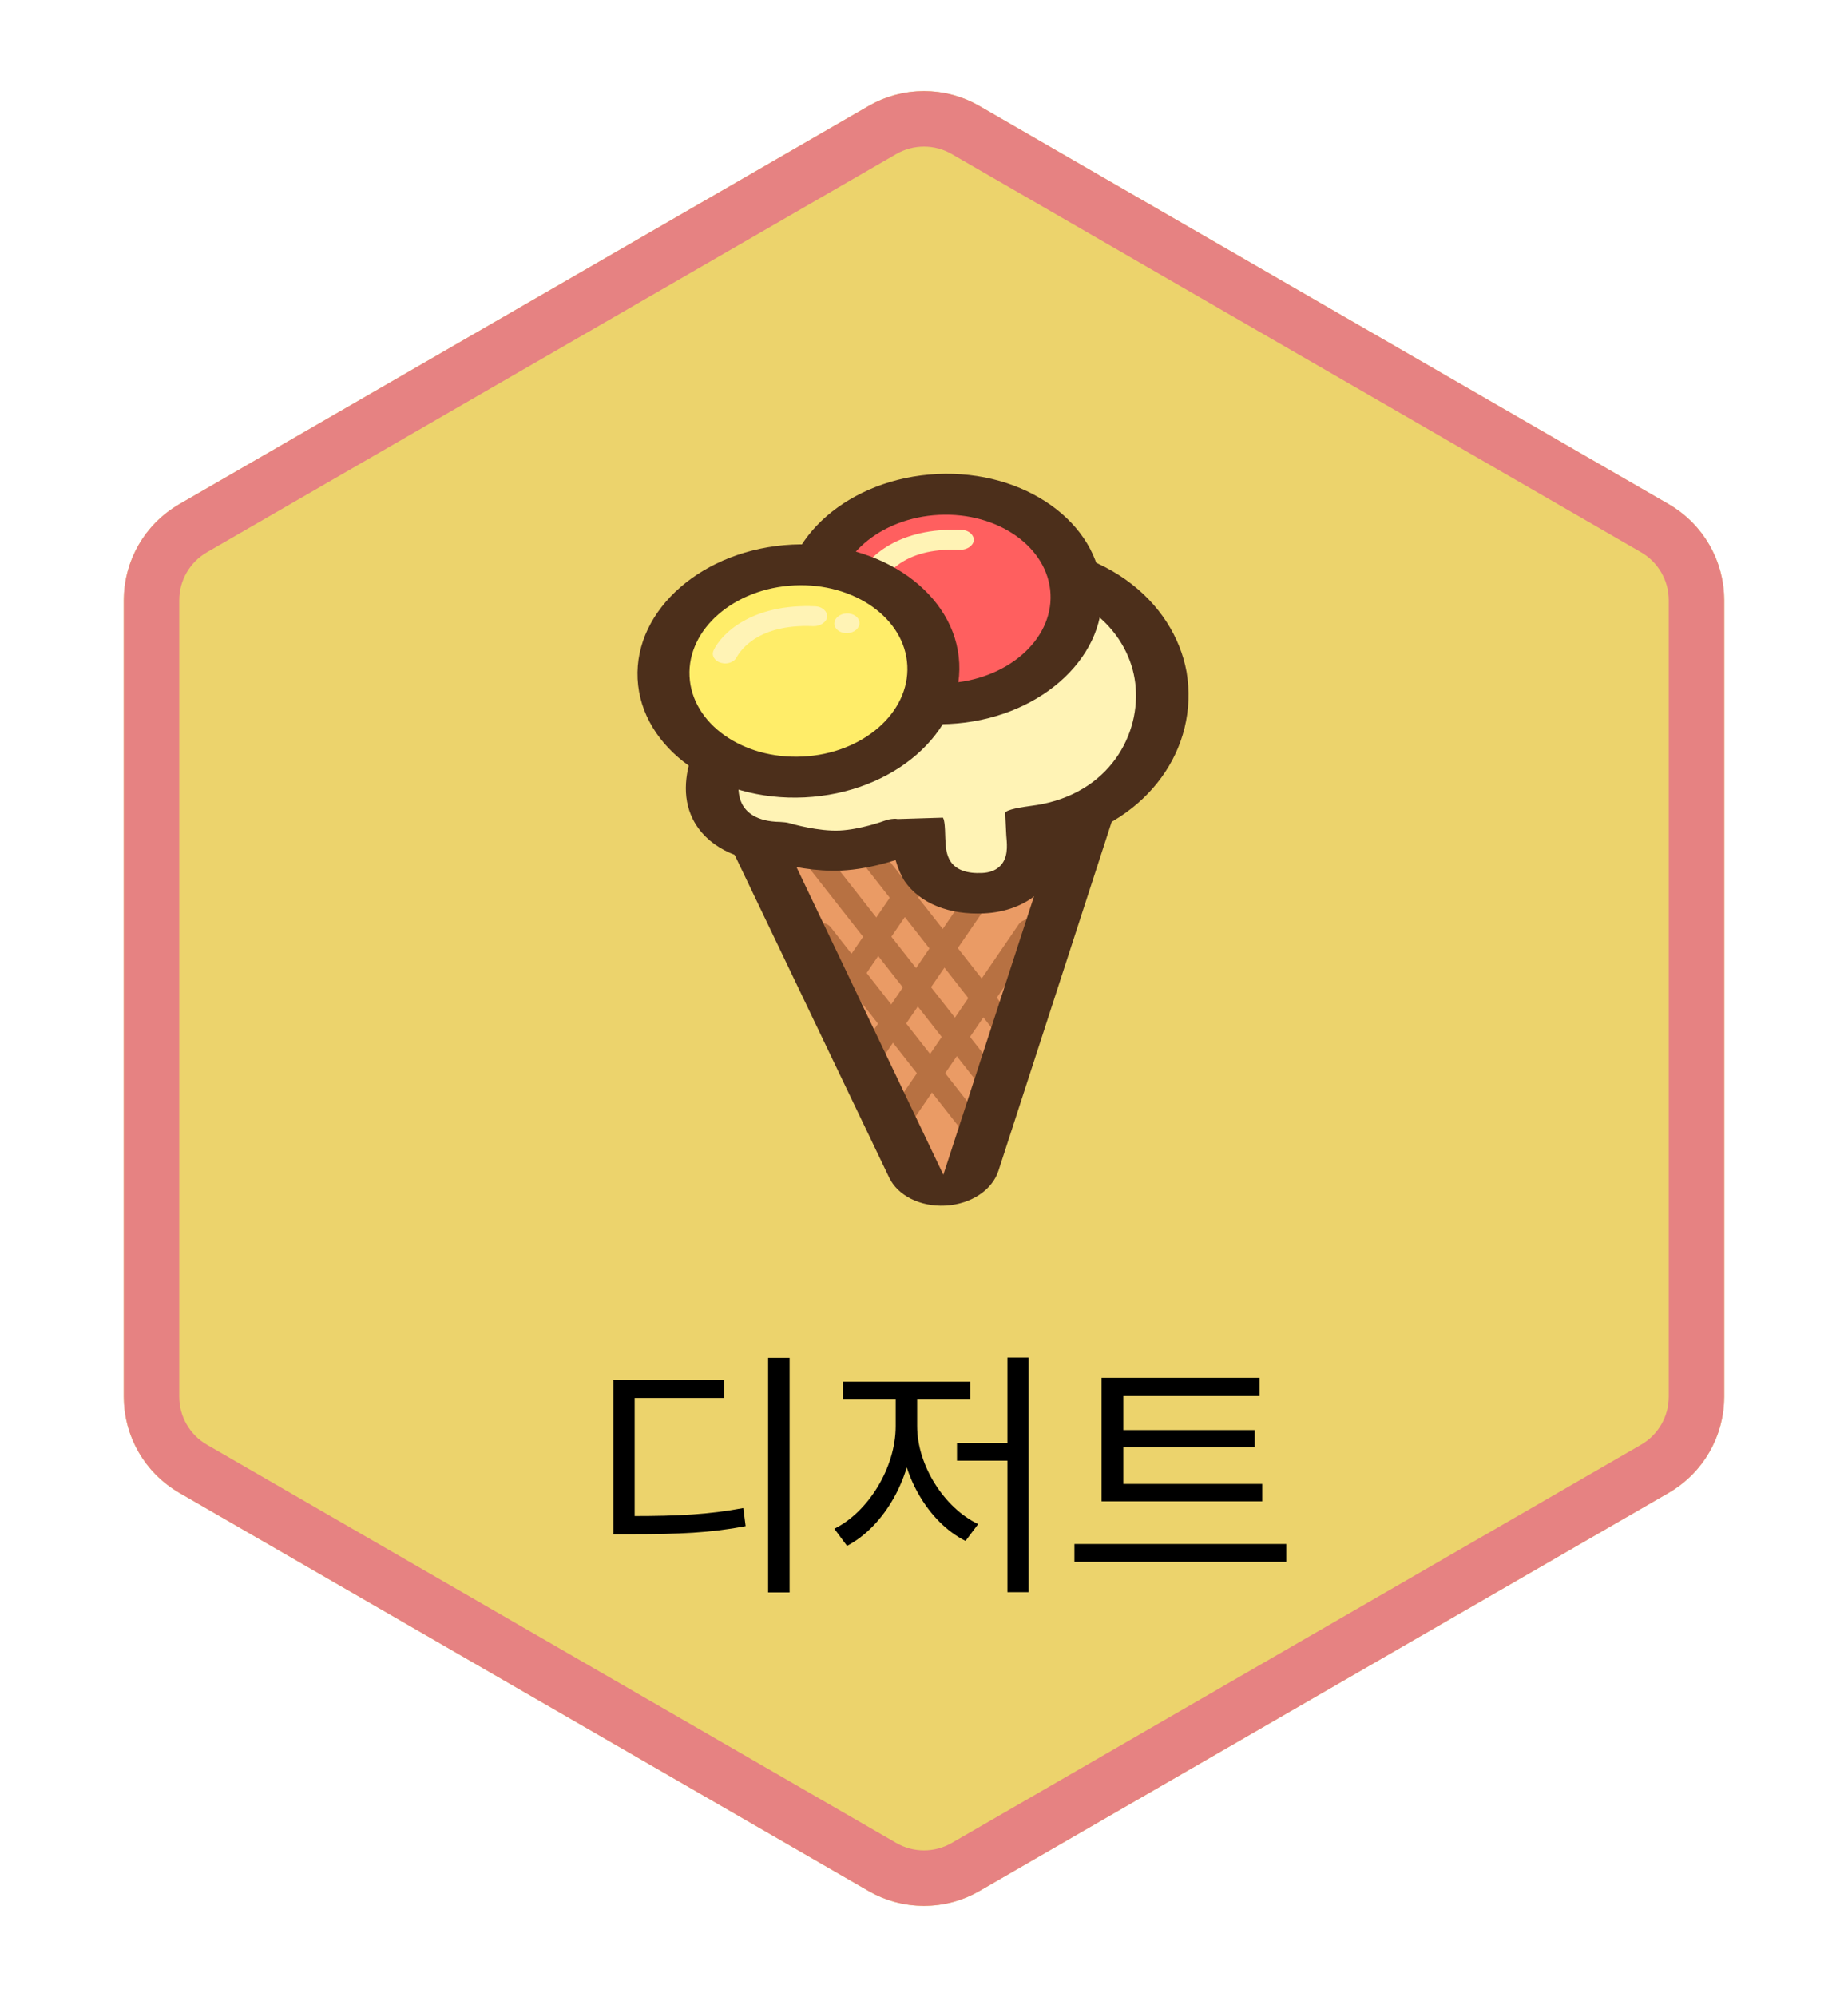 <svg width="100" height="108" viewBox="0 0 100 108" fill="none" xmlns="http://www.w3.org/2000/svg">
<g filter="url(#filter0_d_52_14)">
<path d="M47 1.732C48.856 0.66 51.144 0.66 53 1.732L90.301 23.268C92.158 24.34 93.301 26.32 93.301 28.464V71.536C93.301 73.68 92.158 75.66 90.301 76.732L53 98.268C51.144 99.34 48.856 99.34 47 98.268L9.699 76.732C7.842 75.66 6.699 73.68 6.699 71.536V28.464C6.699 26.32 7.842 24.34 9.699 23.268L47 1.732Z" fill="#ECD36C"/>
<path d="M52.25 3.031L89.551 24.567C90.944 25.371 91.801 26.856 91.801 28.464V71.536C91.801 73.144 90.944 74.629 89.551 75.433L52.25 96.969C50.858 97.773 49.142 97.773 47.75 96.969L10.449 75.433C9.056 74.629 8.199 73.144 8.199 71.536V28.464C8.199 26.856 9.056 25.371 10.449 24.567L47.75 3.031C49.142 2.227 50.858 2.227 52.25 3.031Z" stroke="#E68282" stroke-width="3"/>
</g>
<path d="M41.566 73.436V86.12H42.728V73.436H41.566ZM33.194 81.99V82.97H34.216C36.764 82.97 38.416 82.9 40.348 82.536L40.222 81.556C38.346 81.906 36.722 81.99 34.216 81.99H33.194ZM33.194 74.64V82.354H34.342V75.606H39.172V74.64H33.194ZM54.514 73.422V86.106H55.663V73.422H54.514ZM51.785 78.042V78.994H54.85V78.042H51.785ZM48.467 75.242V77.132C48.467 79.386 46.968 81.78 45.148 82.676L45.834 83.6C47.837 82.564 49.404 79.862 49.404 77.132V75.242H48.467ZM48.705 75.242V77.132C48.705 79.736 50.245 82.34 52.246 83.334L52.932 82.424C51.099 81.556 49.629 79.246 49.629 77.132V75.242H48.705ZM45.611 74.724V75.69H52.498V74.724H45.611ZM59.609 80.254V81.192H68.303V80.254H59.609ZM58.139 83.502V84.468H69.605V83.502H58.139ZM59.609 74.514V80.548H60.785V75.466H68.163V74.514H59.609ZM60.407 77.342V78.266H67.897V77.342H60.407Z" fill="black"/>
<g clip-path="url(#clip0_52_14)">
<path d="M42.244 44.442L51.024 62.766L57.206 43.709L42.244 44.442V44.442Z" fill="#EA9B65"/>
<path d="M41.958 44.85L51.06 63.907L57.519 44.087L41.958 44.85V44.85Z" fill="#EA9B65"/>
<path d="M47.219 57.451C47.106 57.456 46.992 57.44 46.876 57.401C46.558 57.261 46.429 56.955 46.614 56.679L52.725 47.737C52.911 47.483 53.331 47.373 53.649 47.514C53.968 47.654 54.097 47.96 53.911 48.236L47.8 57.155C47.666 57.318 47.446 57.44 47.219 57.451ZM44.649 55.327C44.536 55.333 44.422 55.316 44.306 55.277C43.987 55.137 43.859 54.831 44.044 54.555L50.155 45.613C50.341 45.359 50.761 45.249 51.079 45.39C51.398 45.53 51.527 45.836 51.342 46.112L45.231 55.054C45.124 55.193 44.903 55.315 44.649 55.327Z" fill="#B77142"/>
<path d="M54.489 60.091C54.277 60.101 54.062 60.023 53.921 59.852L43.328 46.361C43.131 46.126 43.22 45.787 43.503 45.618C43.786 45.448 44.187 45.517 44.384 45.753L54.977 59.243C55.174 59.479 55.084 59.817 54.801 59.987C54.699 60.058 54.594 60.086 54.489 60.091ZM54.764 56.514C54.552 56.524 54.337 56.446 54.196 56.274L45.155 44.735C44.958 44.499 45.047 44.161 45.33 43.991C45.614 43.822 46.014 43.891 46.211 44.126L55.279 55.664C55.476 55.899 55.386 56.238 55.104 56.408C55 56.48 54.869 56.509 54.764 56.514ZM52.45 61.171C52.238 61.182 52.022 61.103 51.882 60.931L43.887 50.744C43.69 50.509 43.779 50.17 44.062 50C44.346 49.831 44.746 49.9 44.943 50.135L52.938 60.323C53.134 60.558 53.045 60.897 52.762 61.066C52.66 61.139 52.556 61.166 52.45 61.171Z" fill="#B77142"/>
<path d="M48.673 61.077C48.56 61.083 48.446 61.066 48.33 61.027C48.012 60.887 47.883 60.581 48.068 60.305L55.132 49.98C55.318 49.726 55.738 49.616 56.056 49.757C56.376 49.897 56.503 50.203 56.319 50.479L49.255 60.804C49.121 60.966 48.899 61.066 48.673 61.077Z" fill="#B77142"/>
<path d="M51.143 65.203C49.795 65.269 48.578 64.658 48.115 63.684L39.335 45.359C38.988 44.622 39.111 43.795 39.665 43.147C40.194 42.479 41.111 42.056 42.124 42.006L57.114 41.271C58.809 41.188 60.241 42.203 60.306 43.535C60.32 43.819 60.281 44.089 60.191 44.337L54.031 63.31C53.697 64.353 52.559 65.112 51.197 65.2L51.143 65.203ZM51.047 63.533L57.587 43.46L41.829 44.233L51.047 63.533Z" fill="#4C2F1B"/>
<path d="M53.206 48.293C51.34 48.384 50.535 47.599 50.2 47.126C49.803 46.544 49.772 45.899 49.749 45.433L49.743 45.322L48.611 45.355C48.554 45.358 48.47 45.362 48.412 45.342C47.771 45.574 46.598 45.921 45.467 45.977C44.364 46.031 43.075 45.76 42.213 45.535L42.128 45.539C40.54 45.528 39.319 44.919 38.815 43.875C37.873 42.028 39.552 39.251 40.261 38.681C40.833 38.208 41.779 37.827 43.253 37.243C43.725 37.041 44.476 36.759 44.921 36.56C45.159 33.319 48.603 30.7 53.099 30.479C59.464 30.167 62.293 33.525 62.808 36.507C63.361 39.687 61.397 43.592 56.737 44.533C56.54 44.565 56.315 44.599 56.061 44.633C56.004 44.636 55.948 44.639 55.864 44.665L55.889 45.176C55.943 45.686 56.025 46.774 55.128 47.575C54.639 48.022 53.97 48.255 53.206 48.293Z" fill="#FFF3B5"/>
<path d="M53.26 49.396C51.358 49.489 49.79 48.858 48.959 47.664C48.746 47.343 48.623 47.011 48.541 46.758L48.462 46.516L48.16 46.605C47.245 46.877 46.333 47.041 45.521 47.081C44.143 47.148 42.71 46.838 41.979 46.647L41.941 46.637L41.901 46.636C39.82 46.568 38.215 45.72 37.496 44.309C36.241 41.83 38.402 38.606 39.259 37.92C40.044 37.283 41.247 36.809 42.639 36.26C42.754 36.208 42.872 36.163 42.997 36.114C43.148 36.056 43.308 35.993 43.46 35.925L43.586 35.868L43.608 35.755C44.306 32.238 48.175 29.615 53.016 29.377C59.805 29.044 63.529 32.629 64.208 36.329C64.906 40.503 62.1 44.36 57.534 45.496L57.328 45.548L57.324 45.717C57.297 46.773 56.909 47.642 56.172 48.299C55.446 48.95 54.413 49.34 53.26 49.396ZM51.024 44.219C51.125 44.363 51.139 44.888 51.145 45.12L51.153 45.342C51.173 45.779 51.196 46.231 51.444 46.597C51.749 47.046 52.324 47.252 53.153 47.212C53.538 47.193 53.848 47.08 54.074 46.878C54.562 46.441 54.5 45.73 54.462 45.305L54.451 45.158L54.393 43.981C54.383 43.778 55.365 43.641 55.784 43.583C56.02 43.55 56.238 43.519 56.403 43.484C60.267 42.703 61.859 39.399 61.394 36.687C60.962 34.168 58.536 31.319 53.124 31.585C51.103 31.684 49.222 32.377 47.962 33.487C46.833 34.483 46.262 35.764 46.353 37.095C46.272 37.326 44.771 37.915 43.874 38.267C42.779 38.697 41.744 39.103 41.291 39.464C40.844 39.814 39.472 42.087 40.145 43.456C40.363 43.9 40.901 44.433 42.221 44.45C42.387 44.461 42.562 44.472 42.727 44.519C42.882 44.564 44.301 44.972 45.443 44.916C46.532 44.862 47.732 44.438 47.961 44.353C48.008 44.339 48.173 44.292 48.359 44.283C48.425 44.28 48.482 44.277 48.523 44.286L48.565 44.295L51.024 44.219Z" fill="#4C2F1B"/>
<path d="M51.315 38.051C47.355 38.245 43.979 35.871 43.825 32.738C43.672 29.605 46.772 26.914 50.759 26.719C54.719 26.524 58.096 28.898 58.25 32.031C58.403 35.164 55.303 37.855 51.315 38.051Z" fill="#FF5F5F"/>
<path d="M51.369 39.154C46.633 39.386 42.632 36.538 42.449 32.806C42.266 29.085 45.97 25.869 50.706 25.637C55.443 25.405 59.444 28.253 59.627 31.986C59.81 35.706 56.105 38.922 51.369 39.154ZM50.815 27.845C47.612 28.002 45.107 30.166 45.23 32.669C45.353 35.185 48.059 37.104 51.261 36.947C54.464 36.79 56.969 34.625 56.846 32.122C56.723 29.607 54.017 27.688 50.815 27.845Z" fill="#4C2F1B"/>
<path d="M44.84 33.78C44.849 33.964 45.046 34.104 45.28 34.092C45.514 34.081 45.697 33.922 45.688 33.738C45.679 33.554 45.482 33.414 45.248 33.426C45.013 33.437 44.831 33.596 44.84 33.78Z" fill="#FF8585"/>
<path d="M47.206 31.749C47.122 31.753 47.036 31.735 46.95 31.716C46.605 31.622 46.42 31.319 46.549 31.046C46.959 30.157 48.607 28.494 52.074 28.659C52.444 28.685 52.711 28.94 52.697 29.23C52.655 29.521 52.325 29.738 51.956 29.734C48.717 29.581 47.866 31.315 47.812 31.385C47.739 31.611 47.489 31.735 47.206 31.749Z" fill="#FFF3B5"/>
<path d="M43.486 42.02C39.47 42.217 36.062 39.801 35.908 36.645C35.753 33.49 38.908 30.752 42.924 30.555C46.94 30.358 50.347 32.775 50.502 35.93C50.657 39.085 47.502 41.824 43.486 42.02Z" fill="#FFED69"/>
<path d="M43.54 43.124C38.742 43.359 34.688 40.484 34.503 36.714C34.318 32.944 38.071 29.687 42.87 29.452C47.668 29.216 51.722 32.092 51.907 35.861C52.091 39.631 48.338 42.889 43.54 43.124ZM42.978 31.659C39.729 31.818 37.187 34.024 37.313 36.577C37.438 39.13 40.182 41.076 43.432 40.917C46.681 40.758 49.223 38.551 49.097 35.999C48.972 33.446 46.227 31.5 42.978 31.659Z" fill="#4C2F1B"/>
<path d="M39.272 35.88C39.187 35.884 39.101 35.865 39.015 35.847C38.67 35.753 38.485 35.45 38.614 35.176C39.024 34.288 40.672 32.625 44.139 32.79C44.509 32.816 44.776 33.07 44.762 33.361C44.719 33.652 44.39 33.869 44.022 33.865C40.782 33.712 39.932 35.446 39.878 35.516C39.776 35.743 39.527 35.867 39.272 35.88Z" fill="#FFF3B5"/>
<path d="M45.149 33.742C45.164 34.037 45.479 34.261 45.855 34.243C46.23 34.224 46.522 33.971 46.507 33.676C46.493 33.381 46.177 33.158 45.803 33.176C45.428 33.194 45.135 33.448 45.149 33.742Z" fill="#FFF3B5"/>
</g>
<defs>
<filter id="filter0_d_52_14" x="2.699" y="0.928" width="94.603" height="106.144" filterUnits="userSpaceOnUse" color-interpolation-filters="sRGB">
<feFlood flood-opacity="0" result="BackgroundImageFix"/>
<feColorMatrix in="SourceAlpha" type="matrix" values="0 0 0 0 0 0 0 0 0 0 0 0 0 0 0 0 0 0 127 0" result="hardAlpha"/>
<feOffset dy="4"/>
<feGaussianBlur stdDeviation="2"/>
<feComposite in2="hardAlpha" operator="out"/>
<feColorMatrix type="matrix" values="0 0 0 0 0 0 0 0 0 0 0 0 0 0 0 0 0 0 0.25 0"/>
<feBlend mode="normal" in2="BackgroundImageFix" result="effect1_dropShadow_52_14"/>
<feBlend mode="normal" in="SourceGraphic" in2="effect1_dropShadow_52_14" result="shape"/>
</filter>
<clipPath id="clip0_52_14">
<rect width="29.741" height="39.539" fill="white" transform="translate(34 26.456) rotate(-2.807)"/>
</clipPath>
</defs>
</svg>
